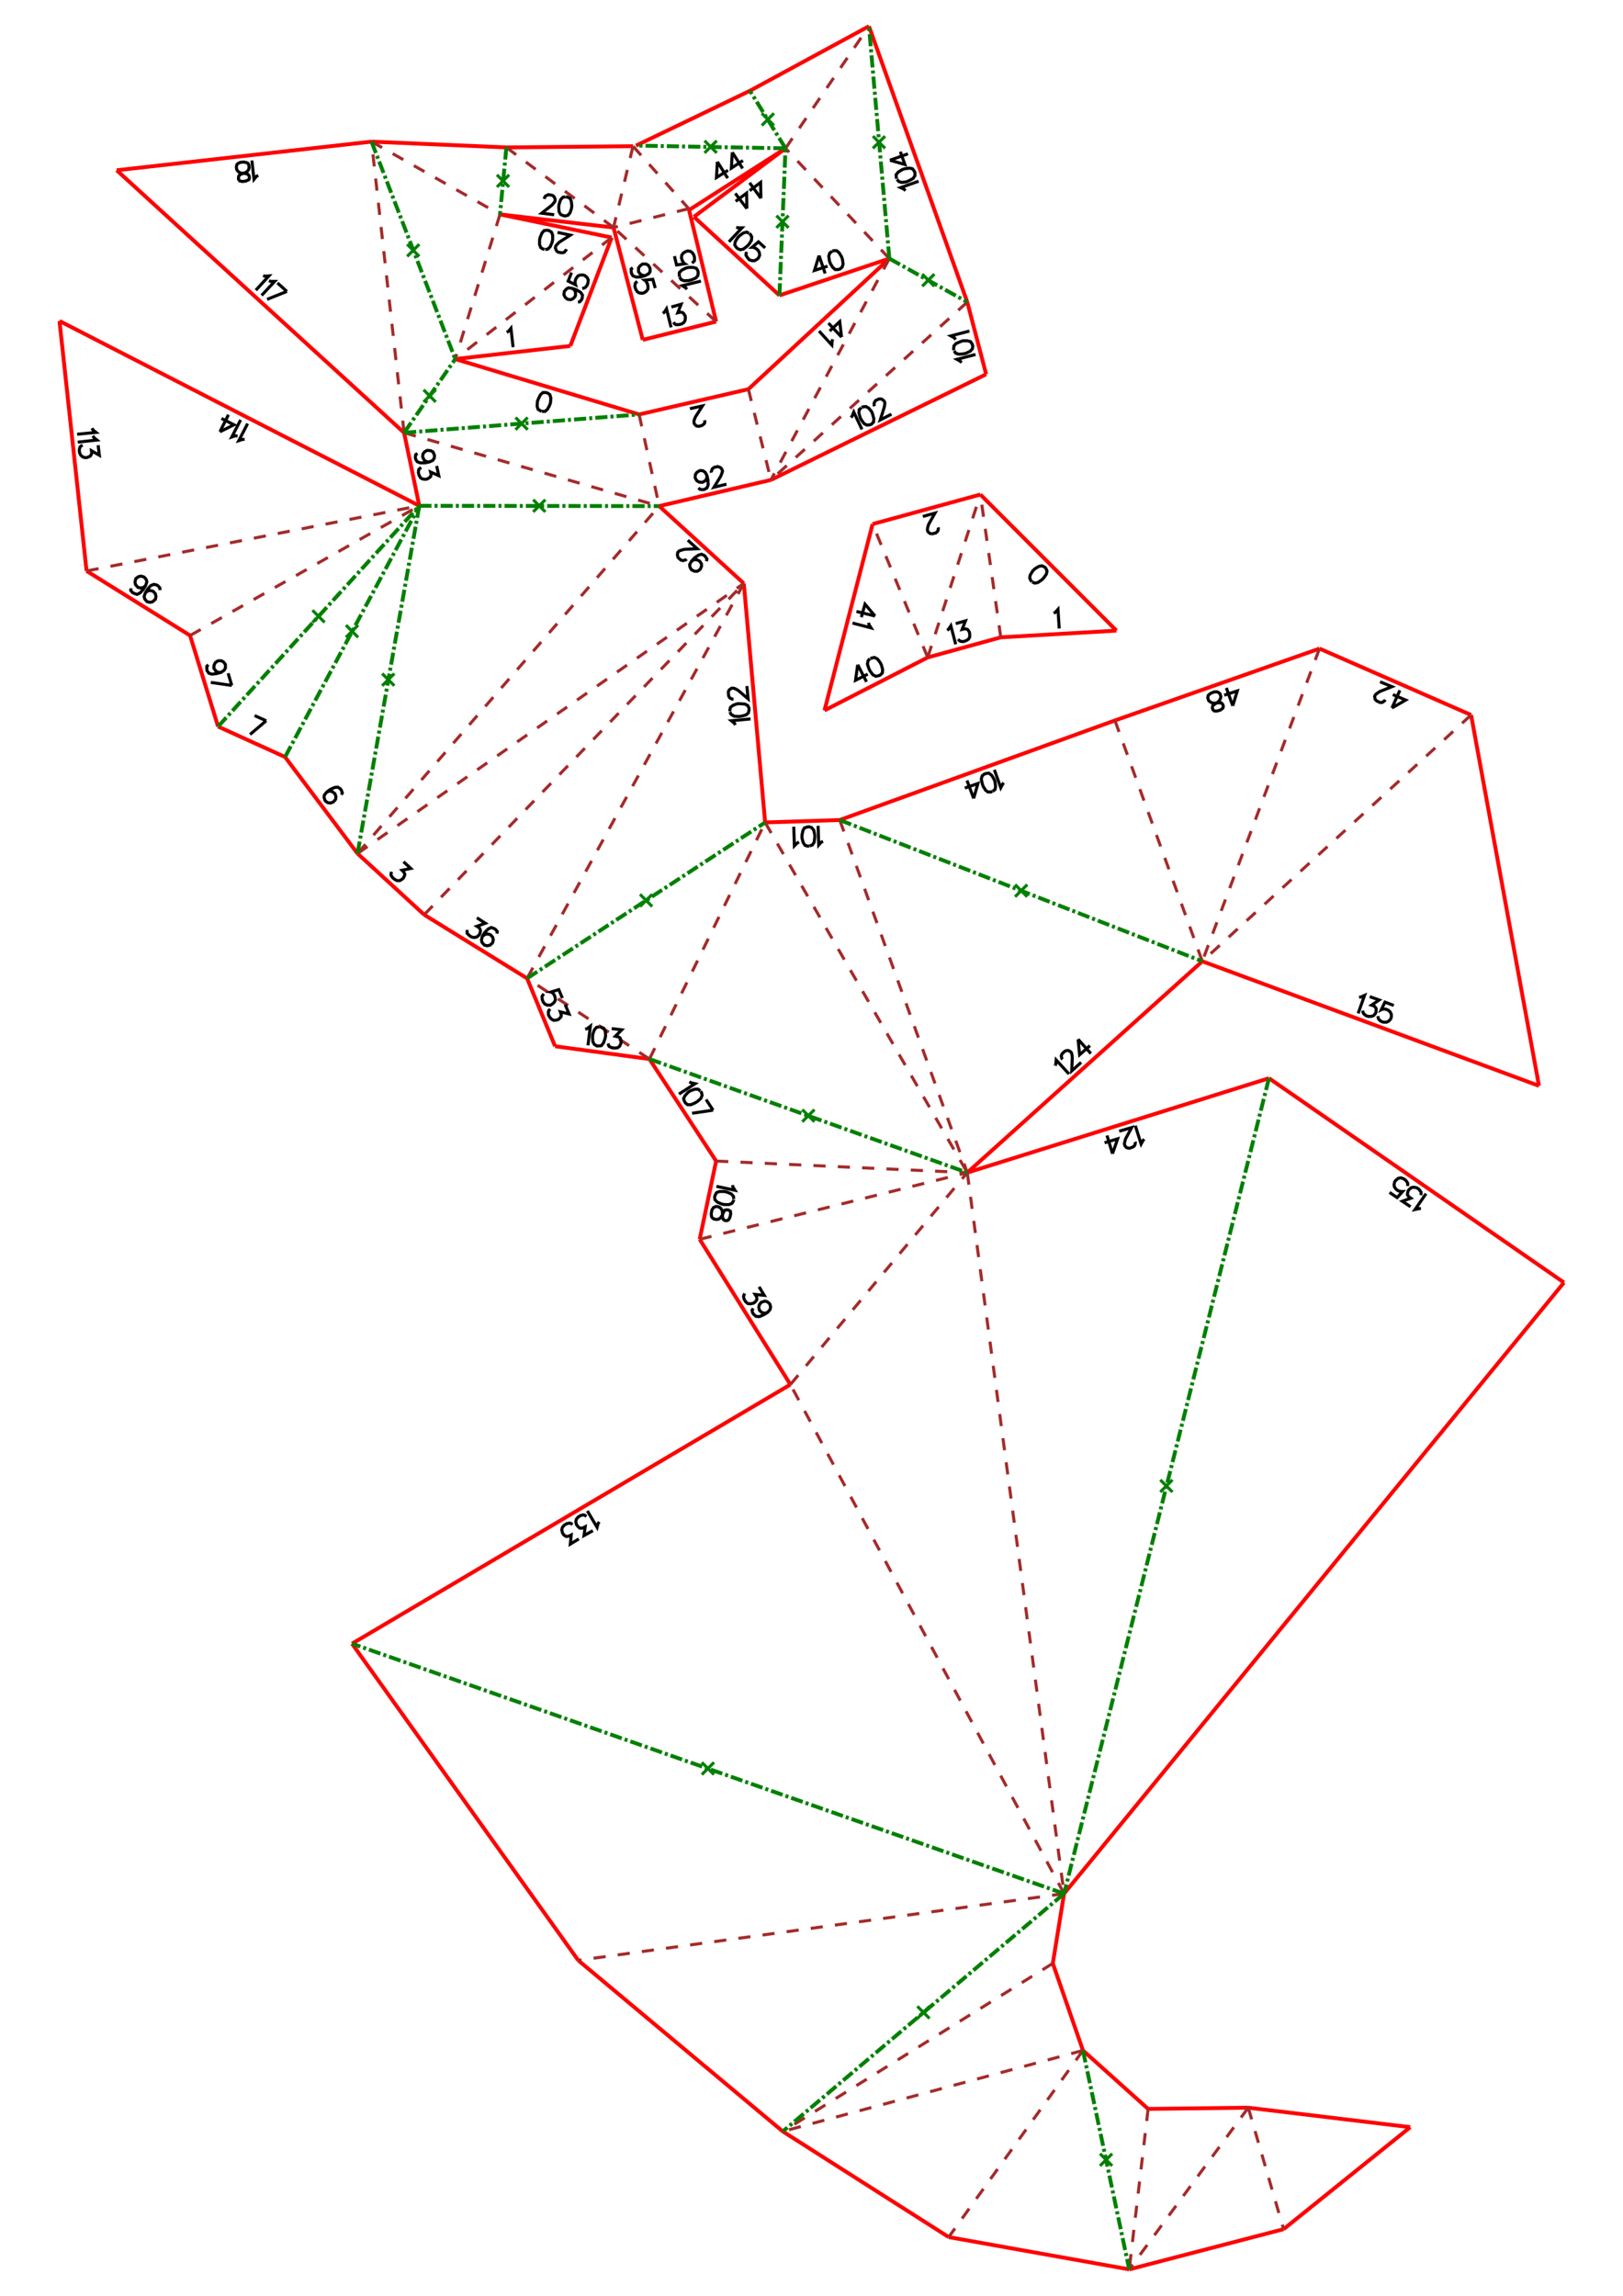 <?xml version="1.0" encoding="UTF-8" standalone="no"?>
<svg
   height="841.89pt"
   viewBox="0 0 533 754"
   width="595.276pt"
   version="1.1"
   id="svg1"
   sodipodi:docname="masque_H20.svg"
   inkscape:version="1.3 (0e150ed6c4, 2023-07-21)"
   xmlns:inkscape="http://www.inkscape.org/namespaces/inkscape"
   xmlns:sodipodi="http://sodipodi.sourceforge.net/DTD/sodipodi-0.dtd"
   xmlns="http://www.w3.org/2000/svg"
   xmlns:svg="http://www.w3.org/2000/svg">
  <defs
     id="defs1" />
  <sodipodi:namedview
     id="namedview1"
     pagecolor="#ffffff"
     bordercolor="#000000"
     borderopacity="0.25"
     inkscape:showpageshadow="2"
     inkscape:pageopacity="0.0"
     inkscape:pagecheckerboard="0"
     inkscape:deskcolor="#d1d1d1"
     inkscape:document-units="mm"
     showgrid="false"
     inkscape:zoom="0.71535496"
     inkscape:cx="397.70466"
     inkscape:cy="561.25983"
     inkscape:window-width="1920"
     inkscape:window-height="1057"
     inkscape:window-x="-8"
     inkscape:window-y="-8"
     inkscape:window-maximized="1"
     inkscape:current-layer="svg1">
    <inkscape:page
       x="0"
       y="0"
       width="533"
       height="754"
       id="page1"
       margin="0"
       bleed="0" />
  </sodipodi:namedview>
  <style
     type="text/css"
     id="style1"><![CDATA[
			path {
				fill: none;
			}
		]]></style>
  <g
     id="page_001"
     transform="translate(-1.63,-1.183)">
    <path
       d="m 323.6,163.6 44.7,44.7 m 0,0 -38,2.2 m 0,0 -24,6.6 m -18.1,-43.8 35.4,-9.7 m -17.3,53.5 -33.9,17.4 m 0,0 15.8,-61.2 m -27,282.6 -29.8,-47.7 m 0,0 5.4,-25.7 m 0,0 -21.9,-33.5 m 38,-77.7 24.5,-0.8 m -62.5,78.5 -31,-4.2 m 0,0 -9.2,-22.3 m 71.2,-129.7 7,78.5 m -78.2,51.2 -33.8,-20.9 m 0,0 -21.9,-20.1 m 99.1,-114.1 27.8,25.4 m -106.6,-25.5 -5,-24 m 16.8,-24.2 60.4,18.2 m 43.3,21.5 -36.7,8.6 m -94.5,-119.7 44.3,1.9 m 35.2,26.3 -37.3,-4.3 m 2.1,-22 41.6,-0.4 m -43.7,22.4 36.7,7.6 m 0,0 -13.6,35.6 m 0,0 -37.8,4.3 m 60.4,18.2 35.9,-8.3 m 0,0 46.3,-42.9 m 25.6,14.3 6.2,23.7 m 0,0 -70.7,34.7 m 32.2,-149 32.3,90.6 m -91.5,-30.7 9,37.1 m 0,0 -24.1,6 m 0,0 -9.6,-36.9 M 247.9,31 287,9.8 M 210.5,49 247.9,31 M 259.6,49.9 228,70.1 m 65.7,16 -36.1,12.1 M 229.5,72.4 259.6,49.9 m -2,48.3 -28.1,-25.8 M 119,281.5 95.2,249.8 m 0,0 -22,-10 m 0,0 L 64,209.9 M 39.9,57.1 123.6,47.7 M 134.3,143.3 39.9,57.1 M 64,209.9 30,188.7 m 0,0 -8.9,-82.1 m 0,0 118.2,60.7 m 257.2,149.6 -77.2,69.4 m -41.9,-115.8 90.4,-32.7 m 0,0 67.2,-23.6 m 0,0 49.8,21.8 m -367.6,305 144,-85.1 M 191.5,645 117.2,541 M 258.7,701.2 191.5,645 m 293.3,-409 22.3,121.8 m 0,0 -110.6,-40.9 m -45.4,306.2 -3.7,22.9 m 0,0 9.9,28.6 m -44.1,61.3 -54.5,-34.7 m 113.8,45.3 -59.3,-10.6 m 44.1,-61.3 21.4,19.2 m 0,0 32.9,-0.4 m 11.6,39.9 -50.7,13.2 m 39.1,-53.1 53.2,6.4 m 0,0 -41.6,33.5 m -103.9,-347 99.1,-31 m 0,0 96.9,67.1 m 0,0 -164.2,200.7"
       id="coupes_001"
       stroke="#ff0000"
       stroke-width="1.27" />
    <path
       d="m 330.3,210.5 -6.7,-46.9 m -17.3,53.5 17.3,-53.5 m -17.3,53.5 -18.1,-43.8 m 31.1,213 31.8,236.8 m 0,0 -89.9,-167.2 m 0,0 58.1,-69.6 m -87.9,21.9 87.9,-21.9 m -82.5,-3.8 82.5,3.8 M 214.9,349 l 38,-77.7 m 0,0 66.4,115 M 277.4,270.5 319.3,386.3 M 214.9,349 174.7,322.5 m 0,0 71.2,-129.7 m -105,108.8 105,-108.8 M 119,281.5 245.9,192.8 M 119,281.5 218.1,167.4 m -83.8,-24.1 83.8,24.1 m -6.6,-30.1 6.6,30.1 M 134.3,143.3 123.6,47.7 m 0,0 42.2,23.9 m 0,0 -14.7,47.5 m 16.8,-69.5 35.2,26.3 m 6.4,-26.7 -6.4,26.7 m 6.4,-26.7 18.3,20.5 m 0,0 -24.7,6.2 m -0.6,3.3 -51.4,39.9 m 96.3,9.9 7.4,29.8 m 38.9,-72.7 -38.9,72.7 m 64.5,-58.4 -64.5,58.4 m -18,-52 -33.7,-30.9 M 259.6,49.9 287,9.8 m 6.7,76.3 -34.1,-36.2 M 64,209.9 139.3,167.3 M 30,188.7 139.3,167.3 m 228.5,70.5 28.7,79.1 M 435,214.2 396.5,316.9 M 484.8,236 396.5,316.9 M 351.1,623.1 191.5,645 m 155.9,1 -88.7,55.2 m 98.6,-26.6 -98.6,26.6 m 98.6,-26.6 -44.1,61.3 m 65.5,-42.1 -6.2,52.7 m 39.1,-53.1 -39.1,53.1 m 39.1,-53.1 11.6,39.9"
       id="plisM_001"
       stroke="#a52a2a"
       stroke-dasharray="4" />
    <path
       d="m 214.9,349 104.4,37.3 M 174.7,322.5 252.9,271.3 M 119,281.5 139.3,167.3 m 0,0 78.8,0.1 m -83.8,-24.1 77.2,-6 m -77.2,6 16.8,-24.2 m -27.5,-71.4 27.5,71.4 m 16.8,-69.5 -2.1,22 m 127.9,14.5 25.6,14.3 M 293.7,86.1 287,9.8 M 259.6,49.9 247.9,31 M 259.6,49.9 210.5,49 m 47.1,49.2 2,-48.3 M 95.2,249.8 139.3,167.3 m -66.1,72.5 66.1,-72.5 m 138.1,103.2 119.1,46.4 M 351.1,623.1 117.2,541 m 233.9,82.1 -92.4,78.1 m 98.6,-26.6 15.2,71.9 m 45.9,-391.2 -67.3,267.8"
       id="plisV_001"
       stroke="#008000"
       stroke-dasharray="4, 1, 1, 1"
       stroke-width="1.27" />
    <path
       d="m 265.1,365.6 4,4 m 0,-4 -4,4 m -53.3,-74.7 4,4 m 0,-4 -4,4 m -84.7,-76.5 4,4 m 0,-4 -4,4 m 49.6,-61.1 4,4 m 0,-4 -4,4 m -5.8,-31 4,4 m 0,-4 -4,4 m -30.2,-13.1 4,4 m 0,-4 -4,4 m -5.4,-51.8 4,4 m 0,-4 -4,4 m 29.5,-26.8 4,4 m 0,-4 -4,4 m 139.7,28.6 4,4 m 0,-4 -4,4 m -16.2,-49.3 4,4 m 0,-4 -4,4 m -36.5,-11.5 4,4 m 0,-4 -4,4 m -18.8,5 4,4 m 0,-4 -4,4 m 23.6,20.6 4,4 m 0,-4 -4,4 m -141.4,130.5 4,4 m 0,-4 -4,4 m -11,-8.9 4,4 m 0,-4 -4,4 m 230.8,86.1 4,4 m 0,-4 -4,4 M 232.1,580 l 4,4 m 0,-4 -4,4 m 70.8,76.1 4,4 m 0,-4 -4,4 m 60,44.4 4,4 m 0,-4 -4,4 m 19.8,-225.3 4,4 m 0,-4 -4,4"
       id="marqueV_001"
       stroke="#008000" />
    <path
       d="m 340.6,192.3 0.9,0.4 1,-0.2 1.3,-0.9 0.6,-0.6 0.9,-1.3 0.2,-1 -0.4,-0.9 -0.4,-0.4 -0.9,-0.4 -1,0.2 -1.3,0.8 -0.7,0.7 -0.8,1.3 -0.2,1 0.4,0.9 0.3,0.3 m 7.2,10.4 0.5,-0.3 0.9,-1 0.4,6.3 m -36.8,0.6 0.5,-0.4 0.7,-1.1 1.6,6.1 m 0,-6.8 3.2,-0.9 -1.1,2.8 0.8,-0.2 0.7,0.1 0.4,0.2 0.5,0.8 0.1,0.6 v 1 l -0.4,0.7 -0.8,0.5 -0.9,0.3 -0.9,-0.1 -0.4,-0.2 -0.4,-0.5 m -6.6,-36.7 0.1,0.3 -0.1,0.7 -0.2,0.3 -0.5,0.5 -1.2,0.3 -0.7,-0.1 -0.3,-0.2 -0.5,-0.5 -0.1,-0.6 0.1,-0.7 0.3,-1 2.1,-3.7 -4,1.1 m -21.4,48.7 -0.7,5.1 4,-2 m -3.3,-3.1 2.9,5.6 m 1.1,-7.6 -0.6,0.7 -0.2,1.1 0.5,1.5 0.4,0.8 0.9,1.2 1,0.5 0.9,-0.2 0.5,-0.2 0.7,-0.7 0.1,-1.1 -0.4,-1.5 -0.4,-0.8 -0.9,-1.2 -1,-0.5 -0.9,0.2 -0.4,0.2 m 1.5,-14 -3.3,-3.9 -1.2,4.3 m 4.5,-0.4 -6.1,-1.5 m 4,3.7 0.1,0.6 0.7,1.1 -6.1,-1.6 m -30.7,218 1.7,2.8 -3,-0.3 0.5,0.8 0.1,0.7 -0.1,0.4 -0.6,0.7 -0.5,0.3 -1,0.2 -0.8,-0.1 -0.7,-0.6 -0.5,-0.8 -0.2,-0.9 0.1,-0.4 0.3,-0.6 m 7.5,6.2 -0.9,0.3 -0.9,-0.2 -0.7,-0.6 -0.2,-0.3 -0.2,-0.9 0.2,-0.8 0.6,-0.8 0.3,-0.1 0.9,-0.3 0.8,0.2 0.7,0.6 0.2,0.3 0.2,0.9 -0.2,0.8 -0.8,0.9 -1.3,0.8 -1.4,0.6 -1.1,-0.1 -0.7,-0.6 -0.4,-0.5 -0.2,-0.9 0.4,-0.6 m -6.8,-40.5 0.1,0.6 0.7,1.1 -6.1,-1.3 m 5.7,4.2 -0.1,-0.9 -0.7,-0.8 -1.4,-0.6 -0.9,-0.2 h -1.6 l -1,0.4 -0.4,0.8 -0.2,0.6 0.1,0.9 0.8,0.8 1.4,0.6 0.9,0.2 h 1.5 l 1,-0.4 0.5,-0.8 0.1,-0.4 m -1,4.8 -0.1,-1 -0.6,-0.4 -0.5,-0.1 -0.7,0.1 -0.4,0.6 -0.5,1.1 -0.5,0.8 -0.7,0.5 -0.7,0.1 -0.9,-0.2 -0.5,-0.4 -0.2,-0.3 -0.1,-1 0.2,-1.2 0.5,-0.8 0.4,-0.2 0.6,-0.2 0.9,0.2 0.5,0.4 0.5,0.7 0.1,1 v 1.2 l 0.2,0.7 0.5,0.4 0.6,0.1 0.6,-0.2 0.5,-0.8 0.3,-1.3 m -13.6,-43.3 0.6,0.3 1.3,0.3 -5.3,3.4 m 7,-1 -0.7,-0.6 h -1.1 l -1.4,0.5 -0.8,0.5 -1,1.1 -0.5,1 0.3,0.9 0.3,0.5 0.7,0.6 h 1.1 l 1.4,-0.6 0.8,-0.5 1.1,-1 0.4,-1 -0.2,-0.9 -0.3,-0.4 m 4.1,6.2 -6.9,1 m 4.6,-4.5 2.3,3.5 m 36.1,-88.3 -0.6,0.3 -0.8,0.9 -0.2,-6.3 m -2.8,6.6 0.9,-0.3 0.6,-0.9 0.2,-1.5 v -0.9 l -0.3,-1.5 -0.7,-0.9 -0.9,-0.3 -0.6,0.1 -0.9,0.3 -0.5,0.9 -0.3,1.5 v 0.9 l 0.4,1.5 0.6,0.9 0.9,0.3 0.5,-0.1 m -3.4,-1.3 -0.6,0.4 -0.9,0.9 -0.2,-6.3 m -68.5,66.5 0.7,-0.2 1,-0.8 -0.8,6.3 m 3.7,-6.1 -0.9,0.2 -0.7,0.8 -0.5,1.4 -0.1,0.9 0.1,1.6 0.5,0.9 0.8,0.5 h 0.6 l 0.9,-0.1 0.7,-0.9 0.5,-1.4 0.2,-0.9 -0.1,-1.5 -0.5,-1 -0.9,-0.4 -0.4,-0.1 m 3.9,0.6 3.3,0.4 -2.1,2.1 0.9,0.2 0.6,0.3 0.2,0.4 0.2,0.9 -0.1,0.6 -0.4,0.9 -0.7,0.5 -0.9,0.1 -0.9,-0.1 -0.9,-0.4 -0.2,-0.3 -0.2,-0.7 m -15,-14.9 -1.2,-2.8 -2.6,0.8 0.4,0.1 0.7,0.8 0.3,0.8 0.1,0.9 -0.4,0.8 -0.7,0.6 -0.5,0.3 h -1 l -0.8,-0.3 -0.6,-0.7 -0.3,-0.8 -0.1,-1 0.2,-0.4 0.4,-0.5 m 7,3.5 1.3,3.1 -2.9,-0.7 0.3,0.8 v 0.7 l -0.2,0.3 -0.7,0.7 -0.6,0.2 -0.9,0.1 -0.8,-0.4 -0.6,-0.7 -0.4,-0.8 v -0.9 l 0.1,-0.4 0.5,-0.5 m 60.8,-93.3 -0.3,-0.6 -1,-0.8 6.3,-0.6 m -6.8,-2.3 0.4,0.8 1,0.6 1.5,0.1 0.9,-0.1 1.5,-0.4 0.8,-0.7 0.2,-0.9 v -0.6 l -0.4,-0.9 -1,-0.5 -1.5,-0.1 h -0.9 l -1.4,0.5 -0.9,0.7 -0.2,0.9 v 0.4 m 1.2,-4 h -0.3 l -0.6,-0.2 -0.4,-0.3 -0.3,-0.6 -0.1,-1.2 0.2,-0.6 0.3,-0.3 0.6,-0.4 h 0.6 l 0.6,0.2 0.9,0.5 3.3,2.8 -0.4,-4.2 m -88.7,76.1 2.8,1.8 -2.8,1 0.8,0.5 0.3,0.6 0.1,0.4 -0.2,0.9 -0.3,0.5 -0.7,0.6 -0.9,0.2 -0.9,-0.2 -0.7,-0.5 -0.7,-0.7 v -0.4 -0.7 m 9.8,1.2 0.1,-0.7 -0.6,-0.7 -0.5,-0.3 -0.9,-0.3 -1,0.5 -1.1,1.1 -0.8,1.3 -0.3,1.2 0.2,0.8 0.6,0.7 0.2,0.2 0.9,0.2 0.9,-0.2 0.7,-0.6 0.2,-0.3 0.2,-0.9 -0.2,-0.8 -0.6,-0.7 -0.3,-0.2 -0.9,-0.2 -0.8,0.2 -0.8,0.6 m -25.9,-24.5 2.4,2.2 -2.9,0.6 0.6,0.6 0.3,0.6 v 0.4 l -0.4,0.9 -0.4,0.4 -0.8,0.5 H 132 l -0.8,-0.4 -0.7,-0.6 -0.5,-0.8 v -0.4 l 0.2,-0.7 m 98.5,-102 0.9,-0.5 h 0.8 l 0.9,0.4 0.2,0.2 0.5,0.8 v 0.8 l -0.4,0.9 -0.2,0.2 -0.8,0.5 h -0.9 l -0.8,-0.4 -0.3,-0.2 -0.4,-0.8 -0.1,-0.8 0.6,-1.1 1,-1.1 1.3,-0.9 1,-0.3 0.9,0.4 0.4,0.4 0.5,0.8 -0.2,0.7 m -6.5,-0.7 -0.2,0.2 -0.6,0.2 -0.4,0.1 -0.7,-0.2 -0.9,-0.8 -0.2,-0.7 v -0.4 l 0.1,-0.6 0.5,-0.5 0.6,-0.2 1,-0.3 4.3,-0.2 -3.1,-2.8 m -84.9,-25.7 -0.9,-0.1 -0.7,-0.4 -0.5,-0.9 -0.1,-0.3 0.1,-0.9 0.5,-0.7 0.8,-0.5 h 0.3 l 1,0.1 0.7,0.4 0.4,0.9 0.1,0.3 -0.1,0.9 -0.5,0.7 -1.1,0.5 -1.5,0.3 h -1.5 l -1,-0.4 -0.5,-0.8 -0.1,-0.6 0.1,-0.9 0.6,-0.4 m 6.3,4.1 0.7,3.2 -2.7,-1.2 0.2,0.8 -0.2,0.7 -0.3,0.3 -0.8,0.5 -0.6,0.1 -0.9,-0.1 -0.7,-0.4 -0.5,-0.9 -0.2,-0.8 0.1,-1 0.3,-0.3 0.5,-0.4 m 39.7,-18.4 h 1 l 0.8,-0.7 0.7,-1.3 0.3,-0.9 0.1,-1.5 -0.3,-1.1 -0.7,-0.5 -0.6,-0.2 h -1 l -0.8,0.7 -0.7,1.4 -0.3,0.8 -0.1,1.6 0.3,1 0.8,0.5 0.4,0.2 m 54.3,21.1 -0.1,0.9 -0.4,0.7 -0.8,0.5 -0.3,0.1 -1,-0.1 -0.7,-0.4 -0.5,-0.8 -0.1,-0.3 0.1,-1 0.5,-0.7 0.8,-0.5 0.3,-0.1 0.9,0.1 0.7,0.5 0.6,1.1 0.3,1.4 0.1,1.6 -0.4,1 -0.8,0.5 -0.6,0.1 -0.9,-0.1 -0.5,-0.5 m 4.3,-5 -0.1,-0.3 0.2,-0.6 0.2,-0.4 0.5,-0.4 1.2,-0.3 0.6,0.2 0.4,0.2 0.4,0.5 0.2,0.6 -0.2,0.7 -0.4,1 -2.2,3.6 4.1,-1 m -59.9,-93.7 0.1,-0.3 0.3,-0.6 0.4,-0.2 0.6,-0.3 1.2,0.2 0.5,0.3 0.3,0.4 0.2,0.6 v 0.6 l -0.4,0.6 -0.7,0.8 -3.3,2.6 4.1,0.5 m 3.7,-5.9 -0.9,0.2 -0.7,0.8 -0.5,1.5 -0.1,0.9 0.1,1.5 0.5,0.9 0.9,0.4 0.6,0.1 0.9,-0.2 0.7,-0.8 0.5,-1.5 0.1,-0.9 -0.2,-1.5 -0.4,-0.9 -0.9,-0.4 -0.5,-0.1 m 0.2,17.2 -0.1,0.3 -0.4,0.5 -0.3,0.3 -0.7,0.1 -1.2,-0.2 -0.5,-0.4 -0.2,-0.4 -0.2,-0.6 0.1,-0.6 0.4,-0.5 0.8,-0.8 3.6,-2.3 -4.2,-0.9 m -4.1,5.6 0.9,-0.1 0.8,-0.8 0.6,-1.4 0.2,-0.9 v -1.5 l -0.4,-1 -0.8,-0.5 -0.6,-0.1 -1,0.1 -0.7,0.8 -0.6,1.4 -0.2,0.9 v 1.5 l 0.4,1 0.8,0.5 0.4,0.1 m 9.2,12.8 0.7,0.6 0.3,0.7 v 1 l -0.1,0.3 -0.6,0.7 -0.8,0.4 -0.9,-0.1 -0.3,-0.1 -0.7,-0.6 -0.4,-0.8 0.1,-0.9 0.1,-0.3 0.6,-0.7 0.7,-0.4 1.3,0.2 1.4,0.5 1.3,0.8 0.6,0.9 -0.1,1 -0.2,0.5 -0.6,0.7 -0.6,0.1 m -2.1,-9.7 -1.1,2.8 2.4,1.2 -0.1,-0.3 v -1 l 0.3,-0.8 0.6,-0.8 0.8,-0.3 h 1 l 0.5,0.2 0.7,0.6 0.4,0.8 -0.1,1 -0.3,0.8 -0.6,0.7 -0.4,0.2 -0.6,0.1 m -24.8,14.4 0.6,-0.3 0.8,-1 0.7,6.2 m 63,24 v 0.3 l -0.1,0.7 -0.3,0.3 -0.5,0.4 -1.1,0.3 -0.7,-0.1 -0.4,-0.3 -0.4,-0.5 -0.1,-0.6 0.1,-0.6 0.4,-1 2.3,-3.6 -4.1,0.9 m 49.8,-23.5 -0.6,-5.1 -3.3,3.1 m 3.9,2 -4.3,-4.6 m 1.4,5.3 -0.2,0.6 -0.1,1.3 -4.2,-4.6 m 46.8,10.4 -0.4,-0.5 -1.1,-0.6 6.1,-1.6 m -7,-1.2 0.5,0.8 1,0.3 1.5,-0.1 0.9,-0.2 1.4,-0.7 0.7,-0.8 0.1,-0.9 -0.2,-0.6 -0.5,-0.8 -1,-0.3 h -1.6 l -0.8,0.3 -1.4,0.6 -0.7,0.8 -0.1,1 0.1,0.4 m 0.6,-3.5 -0.5,-0.6 -1.1,-0.6 6.1,-1.6 m -38.9,28.4 0.4,-0.5 0.5,-1.3 2.7,5.7 m -0.2,-7.1 -0.7,0.6 -0.1,1.1 0.4,1.5 0.4,0.8 0.9,1.2 0.9,0.5 1,-0.1 0.5,-0.2 0.7,-0.7 0.1,-1.1 -0.4,-1.5 -0.3,-0.8 -1,-1.2 -0.9,-0.5 -1,0.1 -0.4,0.2 m 4.2,-0.4 -0.1,-0.3 v -0.6 l 0.1,-0.4 0.4,-0.6 1.1,-0.5 h 0.7 l 0.4,0.2 0.5,0.4 0.3,0.5 v 0.7 l -0.2,1 -1.3,4.1 3.7,-1.9 m 4.6,-73.4 -0.5,-0.5 -1.1,-0.5 5.9,-2.1 m -7.1,-0.6 0.6,0.7 1,0.3 1.5,-0.2 0.9,-0.4 1.3,-0.7 0.6,-0.9 v -1 l -0.2,-0.5 -0.6,-0.8 -1,-0.2 -1.6,0.2 -0.8,0.3 -1.3,0.8 -0.7,0.9 0.1,0.9 0.1,0.4 m -2.2,-6.1 4.9,1.4 -1.5,-4.2 m -3.4,2.8 5.9,-2.1 m -72.6,44.5 -0.4,-0.5 -1.1,-0.7 6.1,-1.5 m -7,-1.3 0.5,0.8 1,0.4 1.6,-0.1 0.8,-0.2 1.4,-0.6 0.7,-0.8 0.1,-1 -0.1,-0.6 -0.5,-0.8 -1,-0.3 h -1.6 l -0.8,0.2 -1.4,0.7 -0.8,0.8 v 0.9 l 0.1,0.5 m -1.7,-6.8 0.7,2.9 2.7,-0.4 -0.3,-0.2 -0.5,-0.8 -0.3,-0.9 0.1,-0.9 0.5,-0.7 0.8,-0.5 0.6,-0.2 0.9,0.1 0.7,0.5 0.5,0.8 0.2,0.8 v 1 l -0.3,0.3 -0.5,0.5 m -9.6,16.5 0.5,-0.4 0.7,-1.1 1.5,6.1 m 0.1,-6.7 3.2,-0.9 -1.1,2.8 0.8,-0.2 0.7,0.1 0.4,0.3 0.5,0.8 0.1,0.5 -0.1,1 -0.4,0.7 -0.8,0.5 -0.9,0.2 h -0.9 l -0.4,-0.2 -0.4,-0.6 m -9.3,-15.3 -0.9,-0.1 -0.7,-0.4 -0.6,-0.8 v -0.3 -0.9 l 0.5,-0.7 0.8,-0.6 h 0.3 0.9 l 0.7,0.4 0.5,0.8 0.1,0.3 v 1 l -0.5,0.7 -1.1,0.6 -1.4,0.4 -1.5,0.1 -1.1,-0.4 -0.5,-0.8 -0.1,-0.6 v -0.9 l 0.5,-0.4 m 7.4,6.7 -0.8,-2.9 -2.7,0.3 0.4,0.3 0.5,0.8 0.2,0.8 v 1 l -0.5,0.7 -0.7,0.5 -0.6,0.2 -1,-0.1 -0.7,-0.4 -0.5,-0.8 -0.3,-0.9 0.1,-0.9 0.2,-0.4 0.5,-0.4 m 26.3,-39.3 -0.3,5.2 3.8,-2.4 m -3.5,-2.8 3.4,5.4 m 1.5,-8.5 -0.3,5.2 3.8,-2.5 m -3.5,-2.7 3.4,5.3 m 25.1,28.6 -1.5,4.9 4.3,-1.4 m -2.8,-3.5 2,5.9 m 2.3,-7.3 -0.8,0.6 -0.3,1 0.2,1.5 0.3,0.9 0.8,1.3 0.8,0.7 h 1 l 0.6,-0.2 0.7,-0.6 0.3,-1 -0.2,-1.5 -0.3,-0.9 -0.8,-1.3 -0.8,-0.7 h -1 l -0.4,0.2 m -23.5,-17.4 -0.1,-5.2 -3.6,2.7 m 3.7,2.5 -3.7,-5.1 m -0.9,8.5 -0.1,-5.1 -3.6,2.7 m 3.7,2.4 -3.8,-5 m 0.3,11.1 0.6,0.2 h 1.3 l -4.3,4.6 m 6.6,-2.8 -0.8,-0.4 -1.1,0.3 -1.2,0.9 -0.6,0.6 -0.8,1.3 -0.2,1.1 0.5,0.8 0.4,0.4 0.9,0.4 1,-0.2 1.2,-0.9 0.7,-0.7 0.8,-1.3 0.1,-1.1 -0.4,-0.8 -0.4,-0.3 m 5.2,4.7 -2.2,-2 -2.1,1.8 h 0.4 l 0.9,0.4 0.7,0.6 0.4,0.8 0.1,0.8 -0.4,0.9 -0.4,0.4 -0.9,0.5 h -0.8 l -0.9,-0.3 -0.6,-0.7 -0.5,-0.8 v -0.4 l 0.2,-0.7 m -133.1,178.3 0.3,-0.6 -0.3,-0.9 -0.4,-0.5 -0.8,-0.5 -1,0.1 -1.4,0.6 -1.2,0.9 -0.8,1 -0.1,0.8 0.3,0.9 0.2,0.3 0.7,0.5 0.9,0.1 0.9,-0.3 0.2,-0.2 0.6,-0.7 0.1,-0.9 -0.3,-0.9 -0.2,-0.2 -0.8,-0.6 -0.8,-0.1 -0.9,0.3 M 89,237.9 l -5.3,4.5 m 1.5,-6.2 3.8,1.7 M 74.2,222 h -1 l -0.7,-0.4 -0.6,-0.8 -0.1,-0.3 0.1,-0.9 0.4,-0.8 0.7,-0.5 0.3,-0.1 h 1 l 0.7,0.4 0.6,0.8 v 0.2 1 l -0.4,0.7 -1,0.7 -1.5,0.4 -1.5,0.2 -1,-0.3 -0.6,-0.8 -0.1,-0.6 V 220 l 0.5,-0.5 m 7.7,6.8 -6.9,-1 m 5.7,-3 1.2,4 m 8.7,-167.5 -0.6,0.3 -0.8,1 -0.7,-6.2 m -1.9,6.7 0.9,-0.4 0.2,-0.6 -0.1,-0.6 -0.3,-0.5 -0.7,-0.3 -1.2,-0.1 -0.9,-0.2 -0.7,-0.6 -0.3,-0.5 -0.1,-0.9 0.2,-0.7 0.3,-0.3 0.8,-0.4 1.2,-0.1 0.9,0.2 0.4,0.2 0.3,0.6 0.1,0.9 -0.2,0.6 -0.5,0.7 -0.9,0.4 -1.1,0.4 -0.6,0.4 -0.2,0.6 V 60 l 0.4,0.6 0.9,0.2 1.4,-0.2 m 5.4,31.1 0.6,0.2 1.3,-0.1 -4.3,4.7 m 4.3,-3.1 0.6,0.2 h 1.3 l -4.3,4.6 m 8.3,-1.3 -6.5,2.6 m 3.4,-5.4 3.1,2.8 m -46.4,96.6 -0.7,0.6 -0.9,0.2 -0.9,-0.2 -0.2,-0.2 -0.6,-0.7 -0.2,-0.8 0.2,-0.9 0.1,-0.3 0.8,-0.6 0.8,-0.2 0.9,0.2 0.3,0.2 0.6,0.7 0.2,0.8 -0.4,1.2 -0.8,1.3 -1,1.1 -1,0.5 -0.9,-0.3 -0.6,-0.3 -0.6,-0.7 0.1,-0.7 m 9.5,0.6 v -0.7 l -0.6,-0.7 -0.5,-0.3 -0.9,-0.2 -1,0.4 -1,1.1 -0.8,1.3 -0.4,1.2 0.2,0.8 0.6,0.7 0.2,0.2 1,0.2 0.8,-0.2 0.7,-0.6 0.2,-0.2 0.2,-0.9 -0.2,-0.9 -0.6,-0.7 -0.3,-0.2 -0.9,-0.2 -0.8,0.2 -0.7,0.6 m -17.5,-54.1 0.3,0.6 1,0.8 -6.2,0.6 m 5.2,0.5 0.3,0.6 1,0.8 -6.3,0.7 m 6.7,1 0.4,3.3 -2.6,-1.5 0.1,0.9 -0.3,0.6 -0.2,0.3 -0.9,0.4 -0.6,0.1 -0.9,-0.2 -0.7,-0.6 -0.4,-0.8 -0.1,-0.9 0.2,-0.9 0.3,-0.4 0.6,-0.3 m 53.2,-1.9 h -0.7 l -1.2,0.4 2.9,-5.6 m -3.3,4.1 -0.7,-0.1 -1.2,0.4 2.9,-5.6 m -6.8,3.9 4.6,-2.3 -4.1,-2.1 m -0.5,4.4 2.8,-5.6 m 271.6,213.8 0.2,-0.7 0.1,-1.2 4.2,4.6 m -2.1,-4.8 -0.2,-0.2 -0.2,-0.7 v -0.4 l 0.3,-0.6 0.9,-0.8 0.6,-0.2 h 0.5 l 0.6,0.3 0.4,0.4 0.2,0.7 0.1,1 -0.2,4.3 3.1,-2.8 m -1,-7.6 0.5,5.1 3.4,-3 m -3.9,-2.1 4.2,4.7 m -28.6,-88.9 -0.4,0.4 -0.6,1.2 -2.1,-5.9 m -0.6,7.1 0.8,-0.6 0.2,-1 -0.2,-1.6 -0.3,-0.8 -0.8,-1.3 -0.9,-0.7 -0.9,0.1 -0.6,0.2 -0.7,0.6 -0.3,1 0.3,1.5 0.3,0.9 0.8,1.3 0.8,0.6 h 1 l 0.4,-0.2 m -6.1,2.3 1.4,-4.9 -4.3,1.5 m 2.9,3.4 -2.2,-5.9 m 87.3,-24.5 1.5,-4.9 -4.3,1.4 m 2.8,3.5 -2.1,-5.9 m -1.8,7.2 0.7,-0.6 0.1,-0.6 -0.2,-0.6 -0.5,-0.5 h -0.6 l -1.3,0.1 h -0.9 l -0.8,-0.4 -0.5,-0.4 -0.3,-0.9 0.1,-0.7 0.2,-0.3 0.8,-0.6 1.1,-0.4 h 0.9 l 0.4,0.2 0.5,0.4 0.3,0.9 -0.1,0.6 -0.4,0.8 -0.7,0.6 -1,0.7 -0.5,0.4 -0.1,0.7 0.2,0.6 0.5,0.4 h 0.9 l 1.3,-0.4 m 56.1,-0.6 4.5,-2.6 -4.2,-1.8 m -0.3,4.4 2.6,-5.8 m -4.8,3.1 -0.2,0.3 -0.5,0.4 -0.4,0.2 h -0.6 l -1.1,-0.5 -0.5,-0.5 -0.1,-0.4 -0.1,-0.6 0.3,-0.6 0.5,-0.4 0.9,-0.6 4,-1.6 -3.9,-1.6 M 198.4,501 l -0.4,0.6 -0.3,1.2 -3.2,-5.4 m 1.8,6.5 -2.9,1.6 0.4,-2.9 -0.8,0.4 -0.7,0.1 -0.4,-0.1 -0.7,-0.7 -0.3,-0.5 -0.2,-0.9 0.2,-0.8 0.6,-0.7 0.8,-0.5 0.9,-0.2 0.4,0.1 0.6,0.4 m -2.5,7.4 -2.8,1.7 0.3,-3 -0.8,0.4 -0.7,0.1 -0.4,-0.1 -0.7,-0.6 -0.3,-0.6 -0.2,-0.9 0.2,-0.8 0.6,-0.7 0.8,-0.5 0.9,-0.2 0.5,0.1 0.5,0.4 M 448,328.7 l 0.7,-0.1 1.1,-0.5 -2.1,5.9 m 3.8,-5.5 3.1,1.1 -2.5,1.7 0.9,0.3 0.4,0.5 0.2,0.3 v 1 l -0.2,0.6 -0.6,0.7 -0.8,0.3 h -1 l -0.8,-0.3 -0.7,-0.6 -0.2,-0.4 -0.1,-0.6 m 10.2,-1.7 -2.9,-1.1 -1.2,2.5 0.4,-0.2 h 1 l 0.8,0.3 0.7,0.6 0.4,0.8 v 0.9 l -0.2,0.6 -0.6,0.7 -0.8,0.4 h -1 l -0.8,-0.3 -0.7,-0.6 -0.2,-0.4 -0.1,-0.7 m -76.8,40.4 -0.4,0.5 -0.6,1.1 -1.9,-6 m -0.1,5.3 0.1,0.2 -0.1,0.7 -0.2,0.4 -0.5,0.4 -1.1,0.4 -0.7,-0.1 -0.4,-0.2 -0.4,-0.5 -0.2,-0.6 0.1,-0.6 0.3,-1.1 2,-3.7 -4.1,1.2 m -2.2,7.4 1.7,-4.9 -4.3,1.3 m 2.6,3.6 -1.8,-6 m 103.1,24.1 -0.6,-0.1 -1.3,0.3 3.6,-5.2 m -5.1,4.3 -2.7,-1.8 2.8,-1 -0.7,-0.5 -0.4,-0.6 v -0.4 l 0.2,-0.9 0.4,-0.5 0.7,-0.6 0.9,-0.1 0.9,0.2 0.7,0.5 0.6,0.8 0.1,0.4 -0.1,0.7 m -10.3,-0.9 2.5,1.7 1.8,-2 h -0.5 l -0.9,-0.2 -0.7,-0.5 -0.6,-0.8 -0.1,-0.8 0.2,-0.9 0.4,-0.5 0.7,-0.6 0.9,-0.2 0.9,0.3 0.7,0.5 0.6,0.8 0.1,0.4 -0.1,0.7"
       id="nums_001"
       stroke="#000000"
       stroke-width="1"
       sodipodi:nodetypes="cccccccccccccccccccccccccccccccccccccccccccccccccccccccccccccccccccccccccccccccccccccccccccccccccccccccccccccccccccccccccccccccccccccccccccccccccccccccccccccccccccccccccccccccccccccccccccccccccccccccccccccccccccccccccccccccccccccccccccccccccccccccccccccccccccccccccccccccccccccccccccccccccccccccccccccccccccccccccccccccccccccccccccccccccccccccccccccccccccccccccccccccccccccccccccccccccccccccccccccccccccccccccccccccccccccccccccccccccccccccccccccccccccccccccccccccccccccccccccccccccccccccccccccccccccccccccccccccccccccccccccccccccccccccccccccccccccccccccccccccccccccccccccccccccccccccccccccccccccccccccccccccccccccccccccccccccccccccccccccccccccccccccccccccccccccccccccccccccccccccccccccccccccccccccccccccccccccccccccccccccccccccccccccccccccccccccccccccccccccccccccccccccccccccccccccccccccccccccccccccccccccccccccccccccccccccccccccccccccccccccccccccccccccccccccccccccccccccccccccccccccccccccccccccccccccccccccccccccccccccccccccccccccccccccccccccccccccccccccccccccccccccccccccccccccccccccccccccccccccccccccccccccccccccccccccccccccccccccccccccccccccccccccccccccccccccccccccccccccccccccccccccccccccccccccccccccccccccccccccccccccccccccccccccccccccccccccccccccccccccccccccccccccccccccccccccccccccccccccccccccccccccccccccccccccccccccccccccccccccccccccccccccccccccccccccccccccccccccccccccccccccccccccccccccccccccccccccccc" />
  </g>
  <g
     id="page_002"
     transform="translate(-6.819,-0.799)">
    <path
       d="M 951.4,634.8 929.5,627 m 96.4,-129 16.7,85.9 m 0,0 3.9,64.5 m -75,8.9 -20.1,-22.5 m 27.1,50.5 -7,-28 m 75,-8.9 -19,57.2 m 0,0 -36.3,37.7 m -29.3,-29.7 16.6,-28.3 m 12.7,58 -62.9,-5.2 m 0,0 33.6,-24.5 m 9.4,-331.2 54.6,115.6 M 931.7,269.6 971.3,382.4 M 891.1,129.5 931.7,269.6 M 867.6,12.3 891.1,129.5 m -153,354.7 89,-16.9 M 929.5,627 674.3,673 M 740,225.4 706.7,203.8 m 59.1,-10.7 -25.8,32.3 m -41.9,-44.2 22.2,-24 m -13.6,46.6 -8.6,-22.6 m 18,-67.7 28.3,-33.6 m -39.5,41.4 11.2,-7.8 m -7.7,41 -3.5,-33.2 m 15.4,35.9 -11.9,-2.7 m 41.1,76.6 16.3,-38 m -8,66.5 -8.3,-28.5 M 674.3,673 562.1,620.6 m 0,0 -8.4,-53.8 m 146.7,-549 167.2,-5.5 m -175.1,61.2 7.9,-55.7 m 44,62.1 -41.2,15.2 m 0,0 -12.2,6.1 m 0,0 -17.2,-8 m -5.2,-8.9 23.9,-10.8 m -42,46.6 18.1,-35.8 m 5.2,8.9 -13,28.8 m -16.5,28.8 6.2,-30.7 m 10.3,1.9 13.9,14.6 m 0,0 2.2,12 m 0,0 -32.6,2.2 m 18.5,404.9 -36.9,-122.4 m 0,0 2.7,-24.4 m 0,0 109.5,75.3 m 92.8,-92.9 -41.2,-15.2 M 770.2,336.7 791.8,283 m -30.2,62.3 8.6,-8.6 m 5.9,38.6 -14.5,-30 m 28.1,30.8 -13.6,-0.8 m 12.4,27.3 42.4,-11.3 m -42.7,35.3 0.3,-24 m 38.6,64.7 -38.9,-40.7 m -234.5,140.2 39.8,-58.9 m 0,0 69.3,47.8 M 732.2,290 757.8,259.6 m -27.1,54.4 1.5,-24 m 59.6,-7 -32.9,47.6 m 0,0 -7.4,9.6 m 0,0 -18.9,7 m -10.1,-2.9 8.2,-30.3 m -7.8,70.3 -0.4,-40 m 10.1,2.9 -1.1,31.5 m 0,0 19,0.5 m 0,0 8.1,11 m 0,0 -19.1,14.5 m 0,0 -7.6,55.8 m -82.3,-38.1 73.3,-38.1 m 9,76.2 -82.3,-38.1 M 565.9,324.3 562.8,240 m 53.7,-3.9 44.5,1.7 m 3,81.5 -44.2,5 m -64.7,-172.5 48.5,24.6 m -40.8,63.6 -7.7,-88.2 m 9.6,261.1 1.2,-88.6 m 45.3,60.5 -46.5,28.1 m 86.9,-204.1 -35.1,27.3 m -12.9,-59.7 66.7,-24.5 m -50.5,172.4 37,24.6 m 22.8,55.4 -68.4,-19.5 m 81.9,-139.4 5.7,31.8 m -37.8,-39.4 32.1,7.6 m 5.7,31.8 -3.3,32.2 m 0,0 -31.5,9.9 m 20.6,-109.2 -33,-1.3 m 18.7,-56.9 30.3,47.6 m 2.4,37.1 -18.4,-26.5 m 31.4,13.6 -13,12.9 m -2.4,-37.1 15.4,24.2 m -59.2,125.2 32.8,-3.7 m 16.7,9.4 -26.7,49.7 m 10,-59.1 16.5,-27.8 m 0,0 13.9,11.9 m 0,0 -13.7,25.3"
       id="coupes_002"
       stroke="#ff0000"
       stroke-width="1.27" />
    <path
       d="m 827.1,467.3 198.8,30.7 m 0,0 -74.5,136.8 m 91.2,-50.9 -91.2,50.9 m 95.1,13.6 -75,8.9 m 75,-8.9 -68,36.9 m 49,20.3 -49,-20.3 m 12.7,58 -29.3,-29.7 m -131,-322.3 140.4,-8.9 m -144.2,84.9 3.8,-76 m 0,0 L 791.8,283 m 0,0 139.9,-13.4 M 765.8,193.1 891.1,129.5 M 791.8,283 765.8,193.1 M 744.4,79.9 891.1,129.5 M 765.8,193.1 744.4,79.9 m 0,0 123.2,-67.6 M 929.5,627 738.1,484.2 m -75.3,71.5 75.3,-71.5 M 674.3,673 662.8,555.7 m 43.9,-351.9 13.6,-46.6 m 45.5,35.9 -59.1,10.7 m 85.1,79.2 -34,-23.4 m -195.7,361 100.7,-64.9 m -109.1,11.1 109.1,-11.1 m 81.6,-475.8 -44,-62.1 m 44,62.1 -51.9,-6.4 m -1.5,27.7 1.5,-27.7 m -18.7,19.7 -5.2,-8.9 m -7.8,37.7 -10.3,-1.9 m 10.3,1.9 -16.5,28.8 m 30.4,-14.2 -30.4,14.2 m -18.4,282.5 112.2,50.9 m 51.6,-108.1 2.1,-93.1 m -2.1,93.1 -28.1,-30.8 m 30.2,-62.3 -59.6,7 m 19.3,50.2 -20.8,-26.2 m 1.9,33.2 -1.9,-33.2 m 1.9,33.2 -10.1,-2.9 m 10.1,2.9 -9.7,37.1 m 8.6,-5.6 -8.6,5.6 m 16.6,20.4 -16.6,-20.4 m 27.6,-5.1 -11,25.5 M 562.8,240 l 57,84.3 m 0,0 h -53.9 m -3.1,-84.3 53.7,-3.9 m 0,0 3.3,88.2 m -57,-84.3 40.8,-63.6 m 0,0 12.9,59.7 m 3.3,88.2 -8.6,60.5 m 49.8,-147 37.8,39.4 m 0,0 -34.8,42.1 m 6.3,-167.4 14.3,58.2 m 16,-10.6 -16,10.6 m 16,-10.6 2.4,37.1 m -13.4,108.6 -10,59.1 m 10,-59.1 16.7,9.4 m -0.2,-37.2 0.2,37.2"
       id="plisM_002"
       stroke="#a52a2a"
       stroke-dasharray="4" />
    <path
       d="m 1025.9,498 -96.4,129 m 0,0 -102.4,-159.7 m 219.4,181.1 -95.1,-13.6 m 39.8,108.5 -12.7,-58 M 827.1,467.3 971.3,382.4 M 791.8,283 971.3,382.4 M 929.5,627 662.8,555.7 m 103,-362.6 -45.5,-35.9 m 0,0 24.1,-77.3 m -24.1,77.3 -4.2,-43.7 m 4.2,43.7 -15.4,-35.9 M 791.8,283 749.5,231.1 M 703.2,95.1 692.5,73.5 m -18.7,19.7 18.7,-19.7 m -18.7,19.7 -23.3,26.9 m 139.2,256 -19.5,-39.4 m 56.9,130.6 -38.6,-64.7 m 3.3,-119.6 -61.1,31 m 28.2,16.6 -28.2,-16.6 m 0.8,64.7 8,26 m -7.6,55.8 -9,-76.2 M 661,237.8 619.8,324.3 m 41.2,-86.5 3,81.5 m -44.2,5 -55.1,88.6 m 38.9,-236.5 48,32.4 m 18.7,-56.9 -18.7,56.9 m 5.2,140.1 -45.6,35.9 m 45.6,-35.9 22.8,55.4"
       id="plisV_002"
       stroke="#008000"
       stroke-dasharray="4, 1, 1, 1"
       stroke-width="1.27" />
    <path
       d="m 975.7,560.5 4,4 m 0,-4 -4,4 m -99.4,-19.4 4,4 m 0,-4 -4,4 m 120.6,90.5 4,4 m 0,-4 -4,4 m -14.1,68.7 4,4 m 0,-4 -4,4 m -85.6,-293.5 4,4 m 0,-4 -4,4 m -17.7,-96.1 4,4 m 0,-4 -4,4 m -85.3,254.6 4,4 m 0,-4 -4,4 M 741,173.2 l 4,4 m 0,-4 -4,4 m -10.7,-60.6 4,4 m 0,-4 -4,4 m -14.1,12.8 4,4 m 0,-4 -4,4 m -5.6,-0.1 4,4 m 0,-4 -4,4 m 58.1,113.7 4,4 m 0,-4 -4,4 m -72.8,-176.7 4,4 m 0,-4 -4,4 m -14.7,-4.9 4,4 m 0,-4 -4,4 m -21,19.2 4,4 m 0,-4 -4,4 m 117.8,245.8 4,4 m 0,-4 -4,4 m 27.8,74.5 4,4 m 0,-4 -4,4 m -46.5,-140.4 4,4 m 0,-4 -4,4 m -16.5,19.8 4,4 m 0,-4 -4,4 m -9.3,65.4 4,4 m 0,-4 -4,4 m -8.1,26.7 4,4 m 0,-4 -4,4 m -87,-145.4 4,4 m 0,-4 -4,4 m 22.1,-6.4 4,4 m 0,-4 -4,4 m -70.3,86 4,4 m 0,-4 -4,4 m 35.4,-180 4,4 m 0,-4 -4,4 m 33.4,-16.3 4,4 m 0,-4 -4,4 m -27,182.6 4,4 m 0,-4 -4,4 m 34.2,5.7 4,4 m 0,-4 -4,4"
       id="marqueV_002"
       stroke="#008000" />
    <path
       id="nums_002"
       d="m 788.8,481.5 -0.6,0.4 -0.7,1 -1.1,-6.1 m -0.1,5.2 -0.6,0.4 -0.7,1 -1.2,-6.2 m -3.6,6.4 0.4,0.6 1,0.1 0.5,-0.1 0.9,-0.5 0.4,-1 v -1.5 l -0.3,-1.5 -0.5,-1.1 -0.7,-0.5 -0.9,-0.1 -0.3,0.1 -0.9,0.4 -0.4,0.7 -0.2,1 0.1,0.3 0.5,0.8 0.7,0.5 0.9,0.1 0.3,-0.1 0.8,-0.4 0.5,-0.7 0.1,-1 M 724,205.2 l 2.7,1.8 -2.8,1 0.8,0.5 0.3,0.6 0.1,0.4 -0.2,0.9 -0.4,0.5 -0.7,0.6 -0.8,0.2 -0.9,-0.3 -0.8,-0.4 -0.6,-0.8 -0.1,-0.4 0.1,-0.7 m 9.8,1.4 0.1,-0.7 -0.6,-0.7 -0.5,-0.4 -0.9,-0.2 -1,0.4 -1.1,1.1 -0.8,1.3 -0.4,1.1 0.2,0.9 0.5,0.7 0.3,0.2 0.9,0.2 0.8,-0.2 0.8,-0.6 0.2,-0.2 0.2,-0.9 -0.2,-0.9 -0.6,-0.7 -0.2,-0.2 -1,-0.2 -0.8,0.2 -0.7,0.6 m 23.3,-7.1 0.5,0.8 0.1,0.8 -0.3,0.9 -0.2,0.3 -0.8,0.5 -0.8,0.1 -0.9,-0.3 -0.2,-0.2 -0.6,-0.8 v -0.9 l 0.3,-0.9 0.2,-0.2 0.8,-0.5 0.8,-0.1 1.1,0.5 1.2,0.9 1,1.2 0.3,1 -0.3,0.9 -0.4,0.5 -0.8,0.5 -0.6,-0.1 m -33,-35.5 2.1,-2.2 -1.8,-2.1 v 0.4 l -0.4,0.9 -0.6,0.7 -0.8,0.4 -0.9,0.1 -0.8,-0.4 -0.5,-0.4 -0.4,-0.9 -0.1,-0.8 0.4,-0.9 0.6,-0.6 0.9,-0.5 h 0.4 l 0.6,0.2 m -1.3,6.7 0.2,0.2 0.3,0.6 v 0.5 l -0.2,0.6 -0.8,0.9 -0.7,0.2 h -0.4 l -0.6,-0.1 -0.5,-0.4 -0.2,-0.7 -0.3,-1 -0.1,-4.3 -2.9,3.1 m 2,14.3 -1.1,-2.8 -2.6,0.7 0.4,0.2 0.6,0.7 0.3,0.8 v 1 l -0.3,0.8 -0.8,0.6 -0.5,0.2 h -1 l -0.8,-0.3 -0.6,-0.8 -0.3,-0.8 v -1 l 0.2,-0.4 0.4,-0.5 m 6.9,3.8 1.2,3.1 -2.9,-0.9 0.3,0.9 -0.1,0.7 -0.2,0.3 -0.7,0.6 -0.5,0.3 h -1 l -0.8,-0.4 -0.6,-0.7 -0.3,-0.8 v -1 l 0.1,-0.4 0.5,-0.5 m 34.1,-93 -2.1,2.5 -0.7,-2.9 -0.6,0.7 -0.6,0.3 h -0.4 l -0.9,-0.3 -0.5,-0.4 -0.5,-0.8 v -0.9 l 0.3,-0.9 0.6,-0.7 0.8,-0.5 h 0.4 l 0.7,0.2 m -0.5,8.5 0.3,-0.9 -0.2,-0.6 -0.5,-0.4 -0.7,-0.2 -0.6,0.3 -1,0.7 -0.8,0.5 -0.8,0.1 -0.7,-0.2 -0.7,-0.5 -0.2,-0.6 -0.1,-0.5 0.4,-0.9 0.8,-0.9 0.8,-0.5 h 0.4 l 0.6,0.2 0.7,0.5 0.3,0.7 0.1,0.8 -0.4,0.9 -0.5,1.1 -0.2,0.6 0.3,0.7 0.4,0.3 0.7,0.2 0.8,-0.5 0.9,-1 m -19.1,20.1 2.5,-1.8 -1.3,-2.3 -0.1,0.4 -0.6,0.7 -0.7,0.6 -0.9,0.2 -0.8,-0.1 -0.8,-0.6 -0.4,-0.5 -0.2,-0.9 0.1,-0.8 0.6,-0.8 0.7,-0.5 0.9,-0.3 0.5,0.1 0.5,0.3 m -2.2,6.1 -0.3,0.6 -0.2,1.2 -3.6,-5.2 m 4.2,27.7 -2.9,-0.7 -0.9,2.6 0.3,-0.2 1,-0.1 0.9,0.2 0.8,0.5 0.4,0.7 0.1,1 -0.1,0.5 -0.5,0.8 -0.7,0.5 -1,0.1 -0.8,-0.2 -0.9,-0.5 -0.2,-0.4 -0.1,-0.6 m 9.4,-3.1 -3.9,3.4 4.4,1 m -0.5,-4.4 -1.4,6.1 m 44.9,61.3 -0.7,-0.6 -0.3,-0.8 v -1 l 0.2,-0.3 0.6,-0.7 0.8,-0.3 0.9,0.1 0.3,0.1 0.7,0.7 0.3,0.7 -0.1,1 -0.1,0.3 -0.6,0.7 -0.8,0.3 -1.2,-0.2 -1.4,-0.6 -1.3,-0.9 -0.5,-0.9 v -0.9 l 0.3,-0.6 0.6,-0.7 h 0.7 m -0.1,29.9 1,3.1 -2.9,-1 0.3,0.8 -0.1,0.7 -0.2,0.4 -0.8,0.5 -0.6,0.2 -0.9,-0.1 -0.8,-0.4 -0.5,-0.8 -0.3,-0.8 0.1,-1 0.2,-0.3 0.5,-0.5 m -191.9,346.8 0.4,0.5 1,0.8 -6.2,1 m 7.1,3.6 -0.4,-2.9 -2.8,0.1 0.4,0.2 0.4,0.9 0.2,0.9 -0.2,0.9 -0.5,0.7 -0.8,0.4 -0.6,0.1 -1,-0.1 -0.6,-0.5 -0.5,-0.9 -0.1,-0.9 0.1,-0.9 0.3,-0.3 0.5,-0.4 m 230,-570.3 -0.6,0.3 -0.9,0.9 -0.2,-6.3 m -1.5,6.6 -3.3,0.1 1.7,-2.5 -0.9,0.1 -0.6,-0.3 -0.3,-0.3 -0.3,-0.9 v -0.6 l 0.2,-0.9 0.6,-0.6 0.9,-0.3 0.9,-0.1 0.9,0.3 0.3,0.3 0.3,0.6 m -5.7,5.3 -3.3,0.1 1.7,-2.5 h -0.9 l -0.6,-0.2 -0.3,-0.3 -0.3,-0.9 -0.1,-0.6 0.3,-0.9 0.6,-0.6 0.9,-0.4 h 0.9 l 0.9,0.3 0.3,0.3 0.3,0.5 m -77.4,24.1 -0.5,3.2 -2.1,-2.1 -0.1,0.9 -0.4,0.6 -0.3,0.2 -1,0.2 -0.6,-0.1 -0.8,-0.4 -0.5,-0.7 -0.2,-0.9 0.1,-0.9 0.5,-0.9 0.3,-0.2 0.6,-0.2 m 1.7,9.6 -0.8,-0.5 -0.5,-0.6 -0.2,-1 v -0.3 l 0.4,-0.8 0.7,-0.5 1,-0.2 h 0.3 l 0.8,0.5 0.5,0.6 0.2,1 -0.1,0.3 -0.4,0.8 -0.7,0.5 -1.2,0.2 -1.5,-0.3 -1.4,-0.5 -0.8,-0.7 -0.2,-0.9 0.1,-0.6 0.4,-0.9 0.6,-0.2 m 17.4,34.9 3.1,-1.2 -0.9,2.9 0.9,-0.3 0.6,0.1 0.4,0.2 0.6,0.7 0.2,0.6 0.1,0.9 -0.4,0.8 -0.7,0.6 -0.9,0.3 h -0.9 l -0.4,-0.2 -0.5,-0.4 m 4.6,-7.2 -0.7,0.6 -0.1,0.7 0.2,0.5 0.5,0.5 0.7,0.1 1.2,-0.2 h 1 l 0.7,0.4 0.5,0.4 0.3,0.9 v 0.6 l -0.2,0.4 -0.7,0.6 -1.2,0.4 -0.9,0.1 -0.4,-0.2 -0.5,-0.5 -0.3,-0.8 0.1,-0.7 0.3,-0.8 0.8,-0.6 1,-0.6 0.4,-0.5 0.1,-0.7 -0.2,-0.6 -0.5,-0.4 h -0.9 l -1.3,0.5 m -30.4,12.2 -2.6,1.4 0.9,2.5 0.1,-0.4 0.7,-0.6 0.8,-0.5 0.9,-0.1 0.9,0.3 0.6,0.6 0.3,0.6 0.1,0.9 -0.2,0.8 -0.7,0.7 -0.8,0.4 -1,0.1 -0.4,-0.1 -0.5,-0.4 m 3.1,-5.7 0.4,-0.5 0.4,-1.2 2.8,5.6 m -8.3,-13.4 -0.5,0.5 -0.4,1.2 -2.6,-5.8 m 0,7.2 0.7,-0.7 0.2,-1 -0.4,-1.5 -0.3,-0.8 -0.9,-1.3 -0.9,-0.6 -1,0.1 -0.5,0.3 -0.7,0.6 -0.2,1.1 0.3,1.5 0.4,0.8 0.9,1.2 0.9,0.6 0.9,-0.1 0.5,-0.2 m -4.5,2.1 0.7,-0.7 v -0.7 l -0.2,-0.5 -0.5,-0.4 -0.7,-0.1 -1.2,0.3 -1,0.1 -0.8,-0.3 -0.5,-0.5 -0.4,-0.8 0.1,-0.7 0.1,-0.4 0.7,-0.6 1.1,-0.5 0.9,-0.1 0.4,0.2 0.6,0.4 0.3,0.8 v 0.7 l -0.3,0.8 -0.7,0.6 -1,0.8 -0.4,0.5 v 0.7 l 0.2,0.5 0.6,0.4 0.9,-0.1 1.2,-0.5 m -12.8,11.8 v 0.7 l 0.4,1.2 -5.6,-2.8 m 4.5,5.5 0.1,-0.9 -0.5,-0.9 -1.2,-1 -0.8,-0.4 -1.5,-0.4 -1.1,0.1 -0.6,0.7 -0.3,0.5 -0.1,1 0.5,0.9 1.2,1 0.8,0.4 1.5,0.4 1,-0.2 0.7,-0.6 0.2,-0.4 m -3.3,6.6 -4.3,-5.5 m 6.2,1.8 -1.9,3.7 m -9.1,19.6 0.2,0.6 0.7,1.1 -6.1,-1.3 m 5.7,4.2 -0.1,-0.9 -0.7,-0.8 -1.4,-0.6 -0.9,-0.2 h -1.6 l -1,0.4 -0.4,0.9 -0.1,0.5 0.1,1 0.7,0.7 1.4,0.6 0.9,0.2 h 1.6 l 1,-0.4 0.4,-0.8 0.1,-0.5 m -0.8,4 -0.6,3.2 -2,-2.3 -0.2,0.9 -0.4,0.6 -0.4,0.2 -0.9,0.1 -0.6,-0.1 -0.8,-0.5 -0.5,-0.7 -0.1,-0.9 0.2,-0.9 0.4,-0.8 0.4,-0.3 0.6,-0.1 m 17.8,8.4 0.6,3 2.7,-0.2 -0.4,-0.3 -0.4,-0.8 -0.2,-0.9 0.1,-0.9 0.5,-0.7 0.8,-0.5 0.6,-0.1 1,0.1 0.7,0.5 0.4,0.9 0.2,0.8 -0.1,1 -0.3,0.3 -0.5,0.4 m -6.7,-7.3 4.7,2.1 -0.8,-4.4 m -3.9,2.3 6.2,-1.2 m -14.8,1.6 -3,0.2 -0.1,2.7 0.2,-0.3 0.9,-0.4 0.9,-0.1 0.9,0.3 0.7,0.5 0.3,0.9 0.1,0.6 -0.3,0.9 -0.5,0.7 -0.9,0.3 -0.9,0.1 -0.9,-0.2 -0.3,-0.3 -0.4,-0.6 m 5.6,-4 v -0.3 l 0.3,-0.6 0.2,-0.3 0.6,-0.4 h 1.2 l 0.6,0.2 0.4,0.3 0.3,0.6 v 0.6 l -0.2,0.6 -0.6,0.9 -2.8,3.2 4.2,-0.3 m -15.5,340.2 0.5,0.5 1.1,0.6 -6,1.8 m 5.2,-0.4 0.4,0.5 1.1,0.6 -6,1.8 m 7.7,3.1 -6.9,-1.1 m 5.7,-2.9 1.2,4 m -20,-75.5 -0.8,-0.4 -0.5,-0.6 -0.2,-0.9 v -0.3 l 0.4,-0.9 0.6,-0.5 1,-0.2 h 0.3 l 0.8,0.4 0.6,0.7 0.2,0.9 -0.1,0.3 -0.4,0.8 -0.6,0.6 -1.3,0.1 -1.4,-0.1 -1.5,-0.5 -0.8,-0.7 -0.2,-0.9 v -0.6 l 0.4,-0.9 0.7,-0.2 m 4.7,5.9 -0.3,3.3 -2.2,-2.1 -0.1,0.9 -0.4,0.6 -0.3,0.2 -0.9,0.2 h -0.6 l -0.9,-0.4 -0.5,-0.7 -0.2,-0.9 0.1,-0.9 0.4,-0.9 0.3,-0.2 0.6,-0.3 m 53.6,33.8 -0.7,-0.1 -1.2,0.3 3.5,-5.2 m -3.7,3.6 -0.7,-0.1 -1.3,0.2 3.6,-5.2 m -7.2,3 4.8,-1.8 -3.7,-2.5 m -1.1,4.3 3.5,-5.2 m 130.7,-70.1 0.6,-0.1 1.2,-0.5 -2.2,5.9 m 2.8,-4.4 0.6,-0.1 1.2,-0.5 -2.2,5.9 M 789.1,312 v -1 l -0.4,-0.5 -0.6,-0.2 h -0.6 l -0.5,0.5 -0.8,1 -0.6,0.7 -0.8,0.3 -0.6,0.1 -0.9,-0.3 -0.4,-0.5 -0.2,-0.4 0.1,-1 0.4,-1.1 0.6,-0.7 0.4,-0.2 h 0.7 l 0.8,0.3 0.5,0.5 0.3,0.8 v 0.9 l -0.2,1.3 v 0.6 l 0.5,0.5 0.5,0.3 0.7,-0.1 0.6,-0.7 0.5,-1.3 m -14.9,30.5 0.2,0.2 0.2,0.7 v 0.4 l -0.2,0.6 -0.9,0.9 -0.6,0.2 h -0.4 l -0.7,-0.2 -0.4,-0.5 -0.2,-0.6 -0.2,-1 v -4.3 l -3,3 m -0.6,6.5 -0.4,-0.8 v -0.9 l 0.4,-0.8 0.2,-0.3 0.9,-0.4 h 0.8 l 0.9,0.5 0.2,0.2 0.4,0.8 v 0.9 l -0.4,0.8 -0.3,0.2 -0.8,0.4 h -0.9 l -1,-0.6 -1.1,-1.1 -0.8,-1.2 -0.2,-1.1 0.4,-0.8 0.4,-0.5 0.9,-0.4 0.6,0.2 m 11.2,23.9 3.3,0.2 -1.9,2.3 h 0.9 l 0.5,0.4 0.3,0.3 0.3,0.9 -0.1,0.6 -0.3,0.9 -0.6,0.5 -1,0.3 -0.9,-0.1 -0.8,-0.3 -0.3,-0.3 -0.3,-0.6 m 6.2,-4.8 3.3,0.2 -1.9,2.3 h 0.9 l 0.6,0.3 0.2,0.4 0.3,0.9 v 0.6 l -0.4,0.9 -0.6,0.5 -0.9,0.3 -0.9,-0.1 -0.9,-0.3 -0.3,-0.3 -0.3,-0.7 m 30.7,30.4 -0.5,0.4 -0.7,1.1 -1.6,-6.1 m 0.3,5.2 -0.5,0.5 -0.6,1.1 -1.7,-6.1 m -12,11.1 v 3.3 l -2.4,-1.8 v 0.9 l -0.3,0.6 -0.3,0.3 -0.9,0.2 h -0.6 l -0.9,-0.3 -0.6,-0.6 -0.3,-0.9 v -0.9 l 0.3,-0.9 0.3,-0.3 0.6,-0.3 m 3.7,5.3 0.3,0.6 0.8,1 -6.3,-0.1 m 20.3,21.6 2.3,2.4 -3,0.4 0.7,0.6 0.2,0.7 -0.1,0.4 -0.4,0.8 -0.4,0.4 -0.9,0.4 h -0.8 l -0.9,-0.4 -0.6,-0.7 -0.4,-0.8 v -0.4 l 0.2,-0.7 m 6.7,1.8 0.2,-0.2 0.6,-0.2 h 0.5 l 0.6,0.2 0.8,0.9 0.2,0.6 v 0.4 l -0.2,0.7 -0.4,0.4 -0.7,0.2 -1.1,0.2 -4.2,-0.1 2.9,3 m -230.7,89.2 -0.1,0.7 0.3,1.2 -5.3,-3.5 m 2.5,8 -3.5,-6.1 m 5.9,2.6 -2.4,3.5 m 48.7,-4.8 -0.7,-0.1 -1.2,0.3 3.6,-5.2 m -5.9,3.8 0.9,0.3 0.6,-0.3 0.3,-0.5 0.1,-0.7 -0.3,-0.6 -0.8,-0.9 -0.6,-0.8 -0.2,-0.8 0.1,-0.7 0.5,-0.7 0.6,-0.3 0.4,-0.1 1,0.3 0.9,0.6 0.6,0.8 0.1,0.4 -0.1,0.7 -0.5,0.7 -0.6,0.3 -0.8,0.2 -0.9,-0.3 -1.2,-0.4 -0.7,-0.1 -0.6,0.3 -0.3,0.5 -0.1,0.7 0.6,0.7 1.1,0.8 m 126.4,-258.1 0.7,0.2 0.8,-0.5 0.4,-0.4 0.3,-0.9 -0.3,-1.1 -0.9,-1.2 -1.2,-0.9 -1.1,-0.6 -0.8,0.1 -0.8,0.5 -0.2,0.2 -0.4,0.9 0.1,0.8 0.5,0.9 0.2,0.2 0.9,0.3 0.8,-0.1 0.8,-0.5 0.2,-0.2 0.4,-0.9 -0.1,-0.8 -0.5,-0.8 m -10,28.5 -6.1,-3.4 m 6.4,-0.8 -0.3,4.2 m 28.4,-1.2 -0.3,0.9 0.3,0.6 0.5,0.4 0.7,0.1 0.6,-0.4 0.9,-0.8 0.8,-0.6 0.8,-0.1 0.7,0.1 0.7,0.5 0.3,0.6 0.1,0.4 -0.3,0.9 -0.6,1 -0.8,0.6 h -0.4 -0.7 l -0.7,-0.6 -0.3,-0.5 -0.2,-0.9 0.3,-0.9 0.4,-1.1 0.1,-0.7 -0.3,-0.6 -0.5,-0.3 -0.7,-0.1 -0.7,0.5 -0.8,1.1 m -21.1,32.2 -0.2,-0.2 -0.3,-0.6 -0.1,-0.4 0.2,-0.6 0.7,-1 0.6,-0.3 h 0.4 l 0.7,0.1 0.5,0.3 0.3,0.6 0.3,1.1 0.6,4.2 2.5,-3.4 m -0.3,-6.5 0.6,0.8 0.1,0.8 -0.3,0.9 -0.2,0.2 -0.8,0.6 -0.8,0.1 -0.9,-0.3 -0.3,-0.2 -0.5,-0.8 -0.1,-0.8 0.3,-0.9 0.2,-0.3 0.8,-0.5 0.8,-0.1 1.1,0.5 1.2,0.9 1,1.1 0.4,1 -0.3,0.9 -0.4,0.5 -0.8,0.6 -0.6,-0.2 m -20.4,-3.6 -0.8,-0.5 -0.4,-0.7 v -1 l 0.1,-0.3 0.5,-0.8 0.7,-0.4 h 1 0.2 l 0.8,0.6 0.5,0.7 v 0.9 l -0.1,0.3 -0.5,0.8 -0.7,0.4 h -1.3 l -1.4,-0.4 -1.4,-0.7 -0.7,-0.8 v -0.9 l 0.1,-0.6 0.5,-0.8 0.7,-0.1 m 2.9,9.9 -5.3,-4.6 m 6.4,0.5 -1.1,4.1 m 17.2,58 -2,-2.6 h 3 l -0.5,-0.7 -0.1,-0.7 v -0.4 l 0.6,-0.8 0.5,-0.4 0.9,-0.2 0.8,0.1 0.8,0.5 0.5,0.7 0.3,0.9 v 0.5 l -0.4,0.6 m -7.6,-1.8 -2,-2.6 h 3 l -0.5,-0.7 -0.1,-0.7 v -0.4 l 0.6,-0.8 0.5,-0.3 0.9,-0.3 0.8,0.1 0.8,0.5 0.5,0.8 0.3,0.9 v 0.4 l -0.3,0.6 m -11.6,7.2 2.6,-2 v 3 l 0.8,-0.6 0.6,-0.1 h 0.4 l 0.8,0.6 0.4,0.5 0.3,0.9 -0.1,0.8 -0.6,0.8 -0.7,0.5 -0.9,0.3 h -0.4 l -0.6,-0.3 m 2,-6.1 0.3,-0.6 0.1,-1.3 3.9,5 m -22.4,41 0.4,-3.2 2.1,2.1 0.2,-0.9 0.3,-0.6 0.4,-0.2 0.9,-0.2 0.6,0.1 0.8,0.4 0.6,0.7 0.1,0.9 -0.1,0.9 -0.4,0.9 -0.3,0.2 -0.7,0.2 m -2.8,-6.3 h -0.2 l -0.6,-0.4 -0.3,-0.3 -0.2,-0.7 0.2,-1.1 0.4,-0.6 0.3,-0.3 0.6,-0.2 0.6,0.1 0.6,0.4 0.8,0.7 2.6,3.4 0.5,-4.2 M 694,407 l -0.4,0.6 -0.4,1.2 -2.9,-5.6 m 1.4,5 -0.4,0.6 -0.3,1.2 -2.9,-5.6 m 1.4,6.6 -2.9,1.5 0.5,-3 -0.8,0.4 h -0.7 l -0.4,-0.1 -0.7,-0.6 -0.3,-0.6 -0.1,-0.9 0.3,-0.8 0.6,-0.7 0.8,-0.4 1,-0.2 0.4,0.2 0.5,0.4 m 1.4,26.9 h 0.6 l 1.2,-0.5 -2.6,5.7 m 3.1,-4.1 0.7,-0.1 1.2,-0.4 -2.7,5.7 m 6.7,-3.1 v -0.6 l -0.7,-0.7 -0.6,-0.2 -0.9,-0.1 -0.9,0.5 -0.9,1.3 -0.7,1.3 -0.2,1.2 0.3,0.8 0.7,0.7 0.3,0.1 0.9,0.1 0.8,-0.3 0.6,-0.7 0.2,-0.2 0.1,-1 -0.3,-0.8 -0.7,-0.6 -0.3,-0.2 -0.9,-0.1 -0.8,0.3 -0.7,0.7 M 645.3,244 l -0.6,0.3 -1,0.9 0.3,-6.3 m -1.9,4.9 v 0.3 l -0.3,0.6 -0.3,0.3 -0.6,0.3 -1.2,-0.1 -0.6,-0.3 -0.3,-0.3 -0.3,-0.6 v -0.6 l 0.4,-0.6 0.6,-0.9 3.1,-2.9 -4.2,-0.1 m -2.9,6.2 0.9,-0.3 0.4,-0.6 v -0.6 l -0.3,-0.6 -0.6,-0.3 -1.2,-0.3 -0.9,-0.4 -0.5,-0.6 -0.3,-0.6 v -0.9 l 0.3,-0.6 0.3,-0.3 1,-0.3 1.2,0.1 0.8,0.3 0.3,0.3 0.3,0.6 v 0.9 l -0.3,0.6 -0.7,0.6 -0.9,0.3 -1.2,0.2 -0.6,0.3 -0.3,0.6 v 0.6 l 0.2,0.6 0.9,0.3 1.4,0.1 m -1.3,70.7 0.6,-0.4 0.8,-1 0.6,6.3 m 1.1,-5.2 v -0.3 l 0.2,-0.6 0.3,-0.4 0.6,-0.3 1.2,-0.2 0.6,0.3 0.3,0.2 0.4,0.6 0.1,0.6 -0.3,0.6 -0.5,1 -2.6,3.3 4.2,-0.5 m 2.2,-6.6 -0.9,0.4 -0.5,1 -0.1,1.5 0.1,0.9 0.5,1.5 0.7,0.8 0.9,0.2 0.6,-0.1 0.8,-0.4 0.5,-0.9 0.2,-1.5 -0.1,-0.9 -0.5,-1.5 -0.7,-0.8 -0.9,-0.2 h -0.5 m -66.5,-140.6 4.5,-2.3 -4,-2.1 m -0.5,4.4 2.8,-5.6 m -4.9,2.8 -0.2,0.3 -0.5,0.4 -0.4,0.1 h -0.7 l -1.1,-0.5 -0.4,-0.6 -0.1,-0.4 v -0.6 l 0.3,-0.6 0.5,-0.4 1,-0.5 4,-1.3 -3.7,-1.9 m 6.7,231.2 0.4,-0.6 0.3,-1.2 3.2,5.4 m 0.7,-8 -2.6,1.5 1.2,2.5 0.1,-0.4 0.6,-0.8 0.8,-0.4 0.9,-0.2 0.8,0.2 0.7,0.6 0.3,0.5 0.2,0.9 -0.2,0.8 -0.6,0.8 -0.7,0.4 -1,0.2 -0.4,-0.1 -0.5,-0.3 m 39.2,-175.6 0.3,-0.6 0.2,-1.2 3.8,4.9 m -1.7,-4.9 -0.2,-0.3 -0.1,-0.6 V 218 l 0.3,-0.6 0.9,-0.7 0.7,-0.1 h 0.4 l 0.6,0.3 0.4,0.5 0.1,0.6 0.1,1.1 -0.5,4.2 3.3,-2.6 m -1.8,-6.6 -0.5,0.8 0.1,0.7 0.4,0.5 0.6,0.3 0.7,-0.2 1.1,-0.5 0.9,-0.3 0.8,0.1 0.6,0.3 0.6,0.7 0.1,0.7 v 0.4 l -0.6,0.8 -0.9,0.7 -0.9,0.3 h -0.4 l -0.6,-0.3 -0.6,-0.7 -0.1,-0.7 0.1,-0.8 0.5,-0.8 0.8,-1 0.3,-0.6 -0.2,-0.6 -0.3,-0.5 -0.6,-0.3 -0.9,0.3 -1.1,0.8 m 11,-43.1 1.3,-5 -4.2,1.6 m 2.9,3.4 -2.2,-5.9 m -1.8,7.3 0.8,-0.6 0.1,-0.7 -0.2,-0.6 -0.5,-0.4 -0.7,-0.1 -1.2,0.1 -1,0.1 -0.8,-0.4 -0.4,-0.4 -0.3,-0.9 v -0.7 l 0.2,-0.3 0.7,-0.6 1.2,-0.4 0.9,-0.1 0.4,0.2 0.5,0.5 0.3,0.8 -0.1,0.7 -0.3,0.7 -0.8,0.6 -1,0.7 -0.5,0.5 v 0.7 l 0.2,0.6 0.5,0.4 h 0.9 l 1.3,-0.5 m 1.7,173.7 -0.6,-0.1 -1.3,0.2 3.5,-5.2 m -4.2,3.2 -0.1,0.3 -0.6,0.3 -0.4,0.1 -0.7,-0.1 -1,-0.7 -0.3,-0.5 -0.1,-0.5 0.1,-0.6 0.3,-0.5 0.6,-0.4 1,-0.4 4.2,-0.8 -3.5,-2.3 m -6,3.6 0.9,0.2 1,-0.4 1.1,-1.1 0.5,-0.7 0.6,-1.4 v -1.1 l -0.6,-0.8 -0.5,-0.3 -0.9,-0.3 -1,0.5 -1.1,1 -0.5,0.8 -0.6,1.4 v 1.1 l 0.6,0.7 0.4,0.3 m 12.7,45.3 0.7,-0.1 1.1,-0.6 -1.7,6 m 6.8,-4.8 -4.6,5.2 m 0.5,-6.4 4.1,1.2 m 37.6,-123.1 0.5,3 2.8,-0.2 -0.4,-0.2 -0.4,-0.9 -0.2,-0.9 0.1,-0.9 0.5,-0.7 0.9,-0.4 0.5,-0.1 1,0.1 0.7,0.5 0.4,0.8 0.2,0.9 -0.1,0.9 -0.3,0.4 -0.5,0.4 m -6.3,-6.2 0.4,0.9 1,0.4 h 1.6 l 0.9,-0.1 1.4,-0.6 0.8,-0.7 0.1,-1 -0.1,-0.6 -0.5,-0.8 -1,-0.4 -1.5,-0.1 -0.9,0.2 -1.4,0.6 -0.8,0.7 -0.1,1 0.1,0.4 m -5.4,-10.9 -0.7,0.2 -1.1,0.6 1.5,-6.1 m -2.8,4.5 -0.1,0.3 -0.4,0.5 -0.4,0.2 -0.6,0.2 -1.2,-0.3 -0.5,-0.4 -0.2,-0.4 -0.2,-0.6 0.2,-0.6 0.4,-0.5 0.8,-0.8 3.6,-2.2 -4.1,-1 m -6.5,5 4.4,-5.5 m -0.3,6.4 -4.1,-0.9 m 20.1,49 h -0.3 l -0.5,-0.3 -0.3,-0.4 -0.3,-0.6 0.2,-1.2 0.3,-0.6 0.4,-0.2 0.6,-0.3 0.6,0.1 0.6,0.4 0.8,0.6 2.7,3.3 0.4,-4.1 m -6.1,-2.4 0.3,-3.3 2.2,2 0.1,-0.9 0.4,-0.5 0.3,-0.3 1,-0.2 0.5,0.1 0.9,0.4 0.5,0.6 0.3,0.9 -0.1,0.9 -0.4,0.9 -0.4,0.3 -0.6,0.2 m -21.1,16.6 0.4,-0.5 0.6,-1.1 1.9,6 m -0.5,-5.2 0.5,-0.5 0.6,-1.1 1.9,6 m 3.5,-5.7 v 0.9 l -0.4,0.8 -0.8,0.5 -0.3,0.1 h -0.9 l -0.8,-0.4 -0.6,-0.8 v -0.3 -0.9 l 0.4,-0.8 0.7,-0.5 0.3,-0.1 h 1 l 0.7,0.4 0.7,1.1 0.4,1.4 0.2,1.5 -0.3,1 -0.8,0.6 -0.6,0.2 h -0.9 l -0.5,-0.5 m -17.7,-109.2 0.6,-0.2 1,-0.9 -0.3,6.3 m 1.9,-5 v -0.3 l 0.3,-0.5 0.3,-0.3 0.6,-0.3 h 1.2 l 0.6,0.4 0.3,0.3 0.3,0.6 -0.1,0.6 -0.3,0.6 -0.6,0.9 -3.1,2.8 4.2,0.2 m 5.4,-6.1 -3.2,6.2 m -1,-6.4 4.2,0.2 m 25.8,15.9 -1.7,-2.5 -2.4,1.3 0.4,0.1 0.8,0.6 0.5,0.7 0.2,0.9 -0.1,0.9 -0.6,0.7 -0.5,0.4 -0.9,0.2 -0.8,-0.1 -0.8,-0.6 -0.5,-0.7 -0.3,-0.9 0.1,-0.4 0.3,-0.6 m 8.3,2.9 -0.8,-0.5 h -1 l -1.4,0.6 -0.8,0.5 -1,1.1 -0.4,1 0.2,0.9 0.4,0.5 0.7,0.6 h 1.1 l 1.4,-0.7 0.8,-0.5 1,-1.1 0.4,-1 -0.2,-0.9 -0.3,-0.4 m -0.5,8.5 -0.2,-0.2 -0.2,-0.7 v -0.4 l 0.2,-0.6 0.8,-0.9 0.7,-0.2 h 0.4 l 0.6,0.2 0.5,0.5 0.2,0.6 0.2,1.1 v 4.2 l 2.9,-3 m -0.4,-7.1 -0.6,-0.2 -0.9,0.4 -0.4,0.4 -0.4,0.9 0.2,1 0.8,1.3 1.1,1 1,0.7 h 0.9 l 0.8,-0.4 0.2,-0.2 0.5,-0.9 v -0.8 l -0.4,-0.9 -0.3,-0.2 -0.8,-0.4 h -0.9 l -0.8,0.4 -0.2,0.2 -0.4,0.9 v 0.8 l 0.4,0.8 m -27.9,126.2 -0.5,0.4 -0.8,1 -0.7,-6.3 m -0.5,5.2 -0.6,0.4 -0.8,1 -0.7,-6.3 m -4.5,5 0.2,-1 0.5,-0.6 0.9,-0.4 0.3,-0.1 0.9,0.2 0.7,0.6 0.4,0.8 v 0.3 l -0.2,0.9 -0.5,0.7 -0.9,0.4 h -0.3 l -0.9,-0.2 -0.7,-0.5 -0.4,-1.1 -0.2,-1.5 0.2,-1.6 0.5,-0.9 0.8,-0.4 0.6,-0.1 0.9,0.2 0.4,0.6 m 33.1,-19.5 0.3,0.2 0.4,0.5 0.1,0.4 -0.1,0.7 -0.6,1 -0.6,0.4 -0.4,0.1 h -0.6 l -0.6,-0.3 -0.3,-0.6 -0.5,-1 -1,-4.1 -2.2,3.6 m 4.6,4.7 -1.7,2.9 -1.2,-2.8 -0.4,0.8 -0.6,0.3 -0.4,0.1 -0.9,-0.2 -0.6,-0.3 -0.6,-0.7 -0.2,-0.8 0.2,-0.9 0.5,-0.8 0.7,-0.6 0.4,-0.1 h 0.7 m 11.8,-1.3 -0.2,0.2 -0.6,0.2 -0.4,0.1 -0.7,-0.2 -0.9,-0.8 -0.2,-0.6 -0.1,-0.4 0.2,-0.7 0.4,-0.4 0.6,-0.3 1.1,-0.3 4.2,-0.3 -3.2,-2.7 m -7.1,1 -0.2,0.6 0.5,0.8 0.5,0.4 0.8,0.4 1.1,-0.3 1.2,-0.9 1,-1.2 0.5,-1.1 -0.1,-0.8 -0.4,-0.8 -0.3,-0.2 -0.8,-0.4 -0.9,0.1 -0.8,0.4 -0.2,0.3 -0.4,0.9 0.1,0.8 0.5,0.8 0.2,0.2 0.9,0.4 0.8,-0.1 0.9,-0.5 m 18.221,25.293 -0.981,-0.341 -0.64,-0.64 -0.299,-0.939 v -0.341 l 0.299,-0.939 0.64,-0.64 0.981,-0.341 h 0.299 l 0.981,0.341 0.64,0.64 0.299,0.939 v 0.341 l -0.299,0.939 -0.64,0.64 -1.28,0.341 h -1.621 l -1.579,-0.341 -0.981,-0.64 -0.299,-0.939 v -0.64 l 0.299,-0.981 0.64,-0.299 m 4.8,8.792 0.64,-0.299 0.341,-0.981 v -0.64 l -0.341,-0.939 -0.939,-0.64 -1.621,-0.341 h -1.579 l -1.28,0.341 -0.64,0.64 -0.341,0.939 v 0.341 l 0.341,0.939 0.64,0.64 0.939,0.341 h 0.341 l 0.939,-0.341 0.64,-0.64 0.341,-0.939 v -0.341 l -0.341,-0.939 -0.64,-0.64 -0.939,-0.341"
       style="font-variation-settings:normal;opacity:1;vector-effect:none;fill:none;fill-opacity:1;stroke:#000000;stroke-width:1;stroke-linecap:butt;stroke-linejoin:miter;stroke-miterlimit:4;stroke-dasharray:none;stroke-dashoffset:0;stroke-opacity:1;-inkscape-stroke:none;stop-color:#000000;stop-opacity:1" />
  </g>
</svg>

